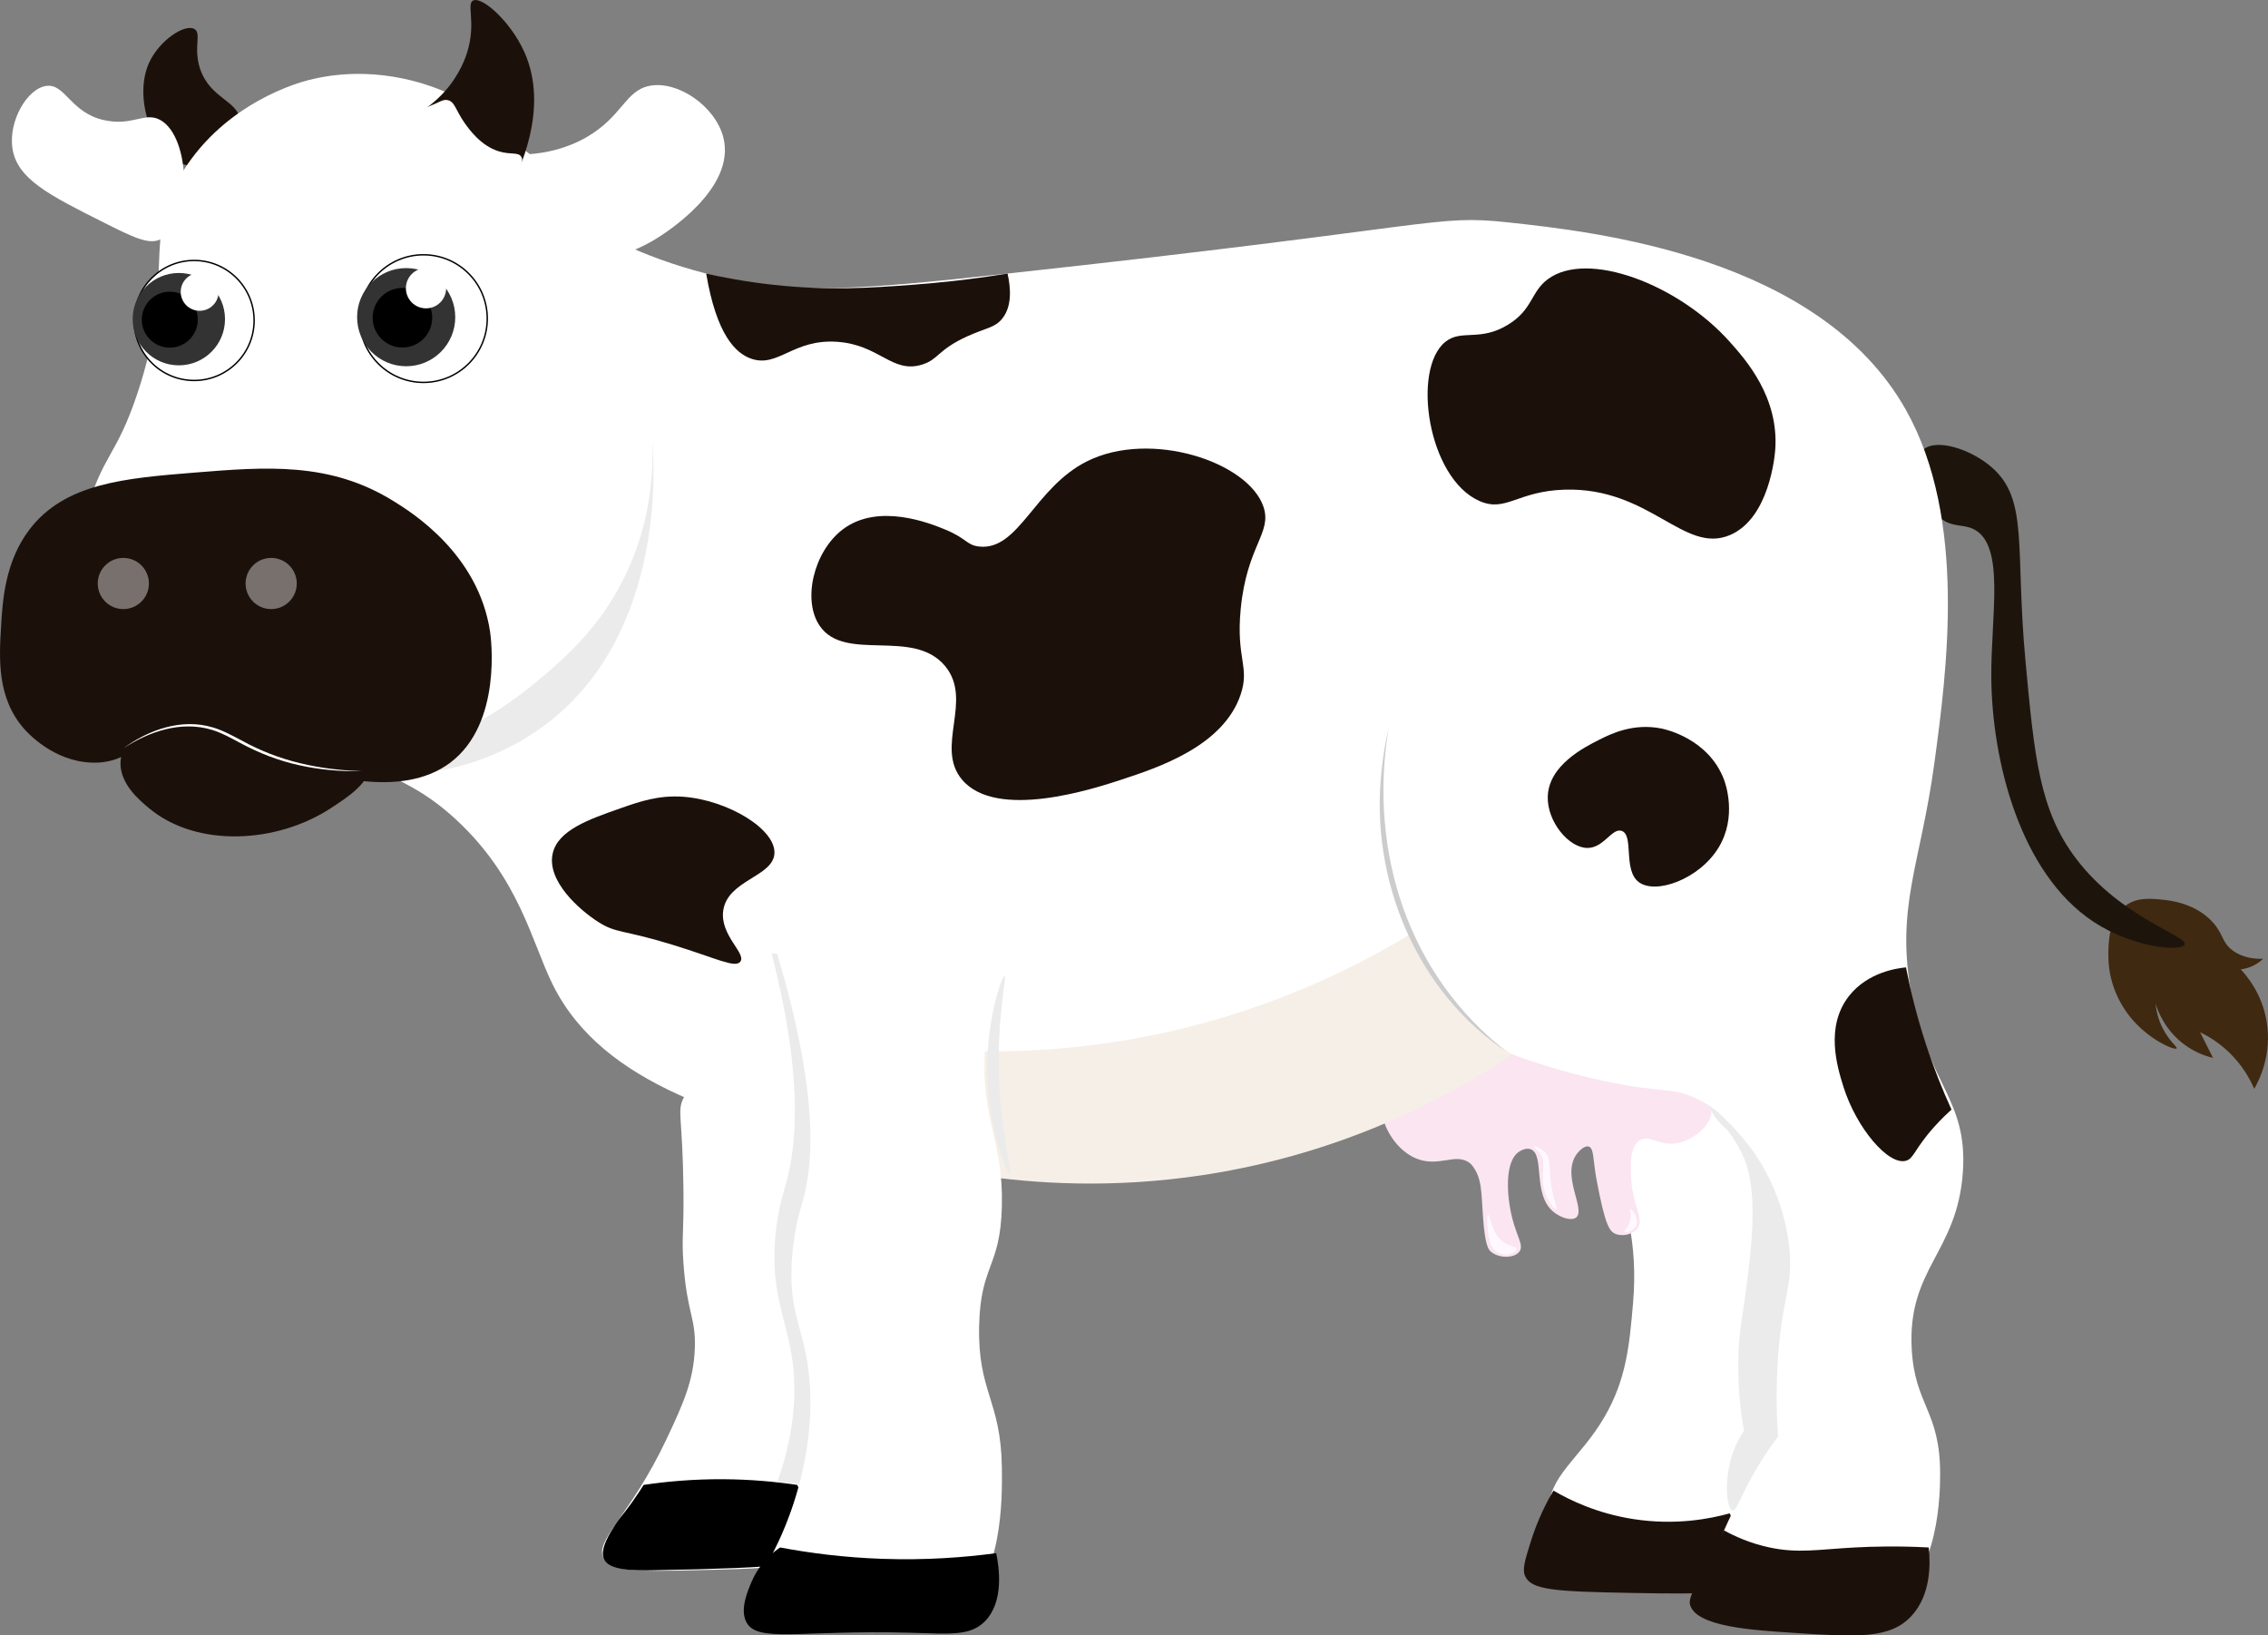 <?xml version="1.0" encoding="UTF-8"?>
<svg id="Layer_2" data-name="Layer 2" xmlns="http://www.w3.org/2000/svg" viewBox="0 0 398.85 287.57">
  <rect x="0" y="0" width="398.85" height="287.57" fill="#808080" stroke="none"/>
  <defs>
    <style>
      .cls-1 {
        fill: #1d150b;
      }

      .cls-2, .cls-3 {
        fill: #fff;
      }

      .cls-4 {
        fill: #fff9ff;
      }

      .cls-5 {
        fill: #f6efe8;
      }

      .cls-6 {
        fill: #77706c;
      }

      .cls-7 {
        fill: #1c110a;
      }

      .cls-8 {
        fill: #fae5f0;
      }

      .cls-9 {
        fill: #333;
      }

      .cls-10 {
        fill: #ebebeb;
      }

      .cls-11 {
        fill: #ccc;
      }

      .cls-3 {
        stroke: #000;
        stroke-miterlimit: 10;
        stroke-width: .25px;
      }

      .cls-12 {
        fill: #402911;
      }
    </style>
  </defs>
  <g id="Layer_1-2" data-name="Layer 1">
    <g>
      <path class="cls-12" d="M373.99,159.11c1.97-1.34,4.21-1.12,6.34-.91,1.13.11,5.96.59,9.01,4.2,1.71,2.02,1.41,3.31,3.26,4.7,1.76,1.32,3.85,1.53,5.39,1.49-.37.36-.96.83-1.76,1.22-.86.42-1.64.57-2.17.64,1.13,1.2,3.71,4.29,4.53,9.05,1.05,6.02-1.41,10.65-2.16,11.95-.69-1.59-2.01-4.1-4.49-6.47-1.83-1.74-3.67-2.82-5.03-3.48.76,1.51,1.51,3.02,2.27,4.52-1.26-.31-3.23-.97-5.21-2.48-3.25-2.49-4.48-5.73-4.9-7.06.12,1.14.43,2.7,1.27,4.34,1.17,2.31,2.63,3.3,2.45,3.53-.3.39-4.94-1.47-8.24-5.61-.9-1.13-3.72-4.96-3.77-10.45-.02-2.17-.05-6.97,3.21-9.19Z"/>
      <path class="cls-1" d="M338.19,79.1c2.28-2.09,8.33-.15,12,3,6.64,5.69,4.16,14.19,6,34,1.57,16.96,2.45,26.44,9,35,7.94,10.38,19.66,13.48,19,15-.54,1.24-8.93.65-16-4-13-8.56-17.9-28.47-18-43-.08-10.83,2.48-23.09-3-26-1.93-1.02-3.66-.25-6-2-3.9-2.92-5.38-9.81-3-12Z"/>
      <path class="cls-2" d="M282.19,190.1c-4.63,10.17,6.85,17.5,5,39-.63,7.28-1.15,13.37-5,20-4.39,7.56-9.8,10.13-10,17-.02.54-.11,6.7,4,10,1.81,1.45,3.82,1.86,14,2,6.82.1,10.23.14,11,0,14.53-2.69,19.72-39.84,20-42,1.72-13.08,6.54-49.64-10-57-9.44-4.2-24.72,1.61-29,11Z"/>
      <path class="cls-8" d="M243.07,195.87c.38,2.7,2.63,6.45,5.98,7.83,3.99,1.65,6.98-1.12,9.45.83.16.13.3.26.42.42,1.73,2.28,1.56,4.6,1.9,9.31.35,4.79.97,5.49,1.37,5.83,1.43,1.21,4.11,1.18,5,0,.84-1.11-.41-2.53-1.28-6.02-.96-3.89-1.36-10.02,1.34-11.63.23-.14,1.1-.65,1.93-.36,2.55.92.25,7.9,4,11,1.21,1,3.15,1.67,4,1,1.74-1.38-2.56-7.22,0-11,.52-.77,1.48-1.68,2.2-1.48.97.27.75,2.43,1.39,5.84,1.48,7.86,2.23,9.04,3.29,9.5,1.25.54,3.08.14,3.89-.93,1.29-1.69-.87-3.92-1.11-8.99-.1-2-.26-5.43,1.53-6.53,1.65-1.02,3.31.95,6.3.56,2.84-.38,5.49-2.71,6.11-4.54,2-5.86-11.66-21.54-27.89-22.14-15.67-.59-31.02,12.98-29.83,21.5Z"/>
      <path class="cls-2" d="M120.19,193.1c-1.17,2.36-.13,3.22,0,16,.09,8.21-.34,8.25,0,13,.64,8.96,2.21,9.56,2,15-.21,5.57-1.92,9.49-5,16-6.48,13.7-12.77,17.69-11,21,1.22,2.29,6.16,2.22,16,2,10.97-.25,16.46-.38,19-2,7.54-4.82,4.68-16.22,6-41,1.63-30.61,7.42-39.49,1-45-7.42-6.36-24.25-2.54-28,5Z"/>
      <path class="cls-7" d="M273.19,262.1c2.89,1.69,7.67,4.01,14,5,7.48,1.17,13.59-.05,17-1,3.65,7.94,1.58,11.21,1,12-1.55,2.1-4,2.25-18,2-13.92-.25-17.91-.51-19-3-.51-1.17,0-2.78,1-6,1.25-4,2.85-7.06,4-9Z"/>
      <path d="M113.19,261.1c4.01-.6,8.73-1.03,14-1,4.86.03,9.23.44,13,1,4.11,7.44,2.64,10.88,2,12-1.12,1.94-3,2.55-27,3-3.66.07-8.11.11-9-2-.73-1.72,1.05-4.51,2-6,.83-1.3,1.36-1.69,3-4,.88-1.23,1.55-2.29,2-3Z"/>
      <path class="cls-2" d="M65.19,134.1c4.13,3.38,8.2,3.72,15,10,11.16,10.32,13.31,21.55,17,29,8.89,17.95,31.52,23.74,56,30,15.41,3.94,55.08,11.39,95-8,7.34-3.56,13.08-7.25,17-10,3.87,1.47,9.7,3.45,17,5,10.41,2.21,11.69.98,16,3,9.19,4.31,15.08,15.41,16,25,.59,6.14-1.29,7.28-2,20-.35,6.32-.19,11.53,0,15-4.35,6.31-7.18,11.9-9,16-2.64,5.95-2.67,7.66-2,9,.7,1.4,2.49,2.48,15,4,8.62,1.05,12.93,1.58,16,0,9.04-4.64,9-20.25,9-23,0-11.1-4.49-11.99-5-22-.72-14.15,8.01-16.8,9-31,.89-12.78-6.09-15.38-9-31-2.91-15.62,1.54-22.87,4-41,2.14-15.83,5.8-42.77-5-62-15.2-27.07-54.82-31.36-70-33-13.11-1.42-11.46.67-88,9-27.07,2.94-38.06,3.86-53,0-23.69-6.12-27.9-16.63-39-14-27.7,6.57-42.35,81.75-20,100Z"/>
      <path class="cls-10" d="M135.69,167.6c5.43,21.15,4.57,33.29,2.51,40.61-.52,1.82-1.88,6.07-2,12-.16,7.89,2.01,11.92,3,18,.84,5.16.96,12.64-2.51,22.39,3.78.16,8.35.94,10,4,2.67,4.96-4.87,11.25-2.49,15.61,2.39,4.38,13.42,4.39,21,0,8.25-4.78,8.06-19.94,8-25-.15-11.94-4.27-13.27-4-25,.25-10.78,3.74-10.15,4-21,.26-11.01-4.52-15.62-3-27,.56-4.19,1.67-7.51,2.49-9.61"/>
      <path class="cls-7" d="M42.19,21.1c-.31-3.4-5.24-3.75-7-9-1.24-3.71.31-6.24-1-7-1.67-.97-6.21,1.99-8,6-3.01,6.74,1.33,17.34,7,18,4.16.49,9.34-4.36,9-8Z"/>
      <path class="cls-10" d="M114.69,77.6c.21,4.64-.03,12.91-4,22-4.44,10.16-11.19,15.96-16,20-9.69,8.14-19.81,12.04-27,14,.39.53,1.51,1.89,3.51,2.53,2.74.87,5.04-.29,5.49-.53,4.53-.72,11.92-2.76,19-8,21.89-16.22,19.27-47.34,19-50Z"/>
      <path class="cls-2" d="M28.19,21.1c-2.76-1.52-4.89,1.18-10,0-5.79-1.34-6.74-6.4-10-6-3.38.41-6.73,6.17-6,11,.81,5.37,6.46,8.21,16,13,5.29,2.66,7.97,3.96,10,3,5.72-2.71,5.44-17.99,0-21Z"/>
      <path class="cls-5" d="M165.69,184.6c10.03.61,23.54.38,39-3,20.57-4.5,36.14-12.72,46-19,5,7.67,10,15.33,15,23-10.37,6.9-28.85,17.16-54,21-16.11,2.46-29.96,1.52-40,0-2-7.33-4-14.67-6-22Z"/>
      <path class="cls-2" d="M136.19,166.1c7.49,24.52,7.14,37.55,5,45-.44,1.53-1.84,5.93-2,12-.21,8.19,2.08,10.39,3,18,1.54,12.76-2.79,23.97-4,27-3.54,8.88-7.71,12.54-6,15,1.51,2.17,5.54.45,15,0,14.14-.67,16.45,2.64,21,0,8.25-4.78,8.06-19.94,8-25-.15-11.94-4.27-13.27-4-25,.25-10.78,3.74-10.15,4-21,.28-11.57-3.63-15.11-3-27,.34-6.42,1.81-11.61,3-15"/>
      <path class="cls-2" d="M102.19,46.1c3.35,4.08,11.16,14.73,12,30,1.21,22.04-13.02,36.89-16,40-24.04,25.08-71.46,26.72-83,9-6.82-10.47-1.76-28.67,0-35,2.85-10.25,5.23-9.66,9-21,6.84-20.56.54-27.07,8-39,7.56-12.1,20.41-15.59,22-16,11.27-2.88,20.67.59,24,2,5,3.67,10,7.33,15,11,2.58-.2,6.28-.85,10-3,6.25-3.62,6.74-8.13,11-9,4.9-1,11.55,3.49,13,9,2.39,9.08-10.41,17.04-12,18-5.08,3.07-10.07,3.81-13,4Z"/>
      <path class="cls-7" d="M37.19,122.1c-6.75,1.3-15.86,5.97-16,12-.09,3.76,3.35,6.62,5,8,8.43,7.03,22.51,6.21,32,0,3.18-2.08,7.03-4.59,7-8-.05-6.7-15.06-14.5-28-12Z"/>
      <path class="cls-7" d="M.19,110.1c.27-4.5.68-11.33,5-17,6.21-8.15,16.79-9.01,29-10,12.65-1.02,23.82-1.93,35,5,3.19,1.98,14.94,9.26,17,23,.13.89,2.2,16.07-7,23-8.77,6.6-22.84,2.01-29,0-9.64-3.15-11.57-6.86-18-6-7.23.97-8.95,6.22-16,6-6.83-.21-11.42-5.33-12-6C-.56,122.63-.15,115.79.19,110.1Z"/>
      <path class="cls-7" d="M73.19,20.1c1.31-.73,3.19-1.98,5-4,2.77-3.09,3.77-6.24,4-7,1.56-5.17-.19-8.38,1-9,1.57-.81,6.59,3.67,9,9,4.49,9.93-.86,21.06-3,25"/>
      <g>
        <path class="cls-2" d="M265.19,185.1c-4.17-3.06-9.55-7.87-14-15-11.06-17.73-8.08-36.53-7-42"/>
        <path class="cls-11" d="M265.19,185.1c-16-10.55-24.19-30.22-22.28-49.06.26-2.67.66-5.33,1.28-7.94-3.54,21.6,3.38,43.43,21,57h0Z"/>
      </g>
      <path class="cls-7" d="M166.19,93.1c-2.44-1-11.68-4.81-18,0-5.09,3.87-7.16,12.47-4,17,4.47,6.42,16.39.27,22,7,5.03,6.04-1.84,14.27,3,20,6.08,7.19,23.17,1.58,28,0,6.48-2.13,17.95-5.89,21-15,1.63-4.89-.84-6.26,0-15,1.08-11.2,5.57-13.37,4-18-2.68-7.9-19.84-13.55-31-8-9.29,4.62-11.99,15.77-19,15-2.24-.25-2.11-1.4-6-3Z"/>
      <path d="M137.19,272.1c5.16.97,11.21,1.77,18,2,7.59.26,14.34-.24,20-1,.5,2.41,1.45,8.52-2,12-2.58,2.6-6.08,2.19-13,2-19.77-.54-27.17,1.88-29-2-1.05-2.23.29-5.34,1-7,1.47-3.42,3.94-5.29,5-6Z"/>
      <path class="cls-7" d="M303.19,269.1c1.78.98,4.5,2.26,8,3,5.04,1.07,8.48.35,15,0,3.11-.17,7.56-.29,13,0,.31,2.94.38,8.3-3,12-3.78,4.14-9.62,3.75-21,3-7.07-.47-17.04-1.07-18-5-.23-.94.68-2.81,2.5-6.5,1.33-2.7,2.57-4.9,3.5-6.5Z"/>
      <path class="cls-7" d="M254.19,60.1c-5.95,4.75-3.14,23.99,6,28,4.65,2.04,6.64-1.76,15-2,14.95-.43,20.93,11.38,29,8,6.98-2.93,7.93-14.04,8-15,.68-9.27-5.17-15.83-8-19-8.99-10.08-25.01-16.21-32-11-3.02,2.25-2.62,5.33-7,8-4.95,3.03-8.17.74-11,3Z"/>
      <path class="cls-7" d="M124.19,48.1c1.81,10.74,5.16,14.06,8,15,4.67,1.55,7.32-3.52,15-3,7.52.5,9.69,5.67,15,4,2.91-.92,2.71-2.61,8-5,3.24-1.46,4.72-1.46,6-3,1.85-2.21,1.55-5.52,1-8-6.83,1.11-12.64,1.68-17,2-7.18.52-14.55,1.02-24,0-5.03-.54-9.15-1.35-12-2Z"/>
      <path class="cls-7" d="M292.19,128.1c-5.04-1.01-9.01.99-11,2-2.58,1.3-8.87,4.47-9,10-.11,4.4,3.72,9.01,7,9,2.88-.01,4.3-3.58,6-3,2.2.76.19,6.87,3,9,2.96,2.24,10.59-.47,14-6,3.36-5.45,1.24-11.36,1-12-2.72-7.21-10.31-8.86-11-9Z"/>
      <path class="cls-7" d="M109.19,142.1c3.34-1.17,6.66-2.32,11-2,7.73.58,16.28,5.67,16,10-.27,4.08-8.23,4.64-9,10-.63,4.35,4.12,7.55,3,9-.91,1.19-4.32-.65-12-3-8.84-2.71-9.76-1.93-13-4-3.29-2.1-9.06-7.19-8-12,.91-4.13,6.39-6.04,12-8Z"/>
      <circle class="cls-6" cx="21.69" cy="102.6" r="4.5"/>
      <circle class="cls-6" cx="47.69" cy="102.6" r="4.5"/>
      <circle class="cls-3" cx="34.14" cy="56.35" r="10.55"/>
      <circle class="cls-3" cx="74.47" cy="56.02" r="11.22"/>
      <circle class="cls-9" cx="31.45" cy="56.12" r="8.12"/>
      <circle class="cls-9" cx="71.43" cy="55.77" r="8.63"/>
      <circle cx="29.86" cy="56.21" r="4.92"/>
      <circle cx="70.77" cy="55.87" r="5.24"/>
      <circle class="cls-2" cx="35.11" cy="51.32" r="3.33"/>
      <circle class="cls-2" cx="74.92" cy="50.68" r="3.54"/>
      <path class="cls-2" d="M71.69,19.6c.93-.11,2.36-.36,4-1,1.68-.65,2.17-1.16,3-1,1.31.25,1.41,1.74,3,4,.78,1.1,2.82,4.01,6,5,2.13.67,3.47.07,4,1,.44.77-.22,1.67-1,4-.56,1.67-.85,3.09-1,4"/>
      <path class="cls-2" d="M21.69,131.6c4.43-3.29,10.27-5.35,15.74-3.69,1.81.53,3.45,1.45,5.08,2.3,3.22,1.79,6.66,3.12,10.24,3.98,3.57.87,7.25,1.3,10.94,1.41-3.69.07-7.41-.23-11.03-1.04-3.63-.78-7.13-2.15-10.39-3.91-1.63-.87-3.23-1.78-4.97-2.31-5.36-1.64-11.06.23-15.61,3.26h0Z"/>
      <path class="cls-7" d="M325.19,175.1c-4.3,5.44-2.07,12.58-1,16,2.24,7.15,7.87,13.88,11,13,1.4-.39,1.46-2.06,5-6,1.22-1.35,2.3-2.37,3-3-1.55-3.39-3.1-7.23-4.5-11.5-1.6-4.88-2.71-9.43-3.5-13.5-1.5.14-6.69.82-10,5Z"/>
      <path class="cls-10" d="M176.69,171.6c.42.07-1.39,7.01-1,18,.37,10.32,2.42,16.9,2,17-.45.1-3.49-7.03-4-16-.6-10.5,2.52-19.08,3-19Z"/>
      <path class="cls-4" d="M261.69,213.6c-.29.06-.15,1.9,0,3,.2,1.45.33,2.27,1,3,.16.18.89.97,2,1,.97.02,2.03-.55,2-1-.02-.43-1.01-.42-2-1-2.46-1.43-2.6-5.08-3-5Z"/>
      <path class="cls-4" d="M271.69,202.6c-.75-.77-1.92-1.13-2-1-.07.1.55.46,1,1,1.5,1.78.03,3.96,1,7,.56,1.77,1.73,3.11,2,3,.29-.12-.63-1.84-1-5-.31-2.66.05-3.93-1-5Z"/>
      <path class="cls-4" d="M285.69,216.6c-.16-.22.7-.75,1-2,.28-1.15-.15-1.95,0-2,.23-.08,1.67,1.69,1,3-.48.93-1.82,1.24-2,1Z"/>
      <path class="cls-10" d="M304.69,265.6c-1.03-.18-1.59-5.34,0-10,.59-1.73,1.37-3.07,2-4-.49-2.78-1.04-6.95-1-12,.05-6.08.83-7.4,2-18,.49-4.41,1.22-12.84-1-18-1.19-2.76-3-5-3-5-.58-.45-1.36-1.17-2.08-2.21-.25-.37-1.09-1.65-.92-1.79.31-.26,4.27,3.41,7,7,5.86,7.71,6.82,16.1,7,18,.64,6.73-1.24,8.21-2,19-.42,5.89-.23,10.76,0,14-1,1.31-2.46,3.36-4,6-2.72,4.68-3.27,7.13-4,7Z"/>
    </g>
  </g>
</svg>